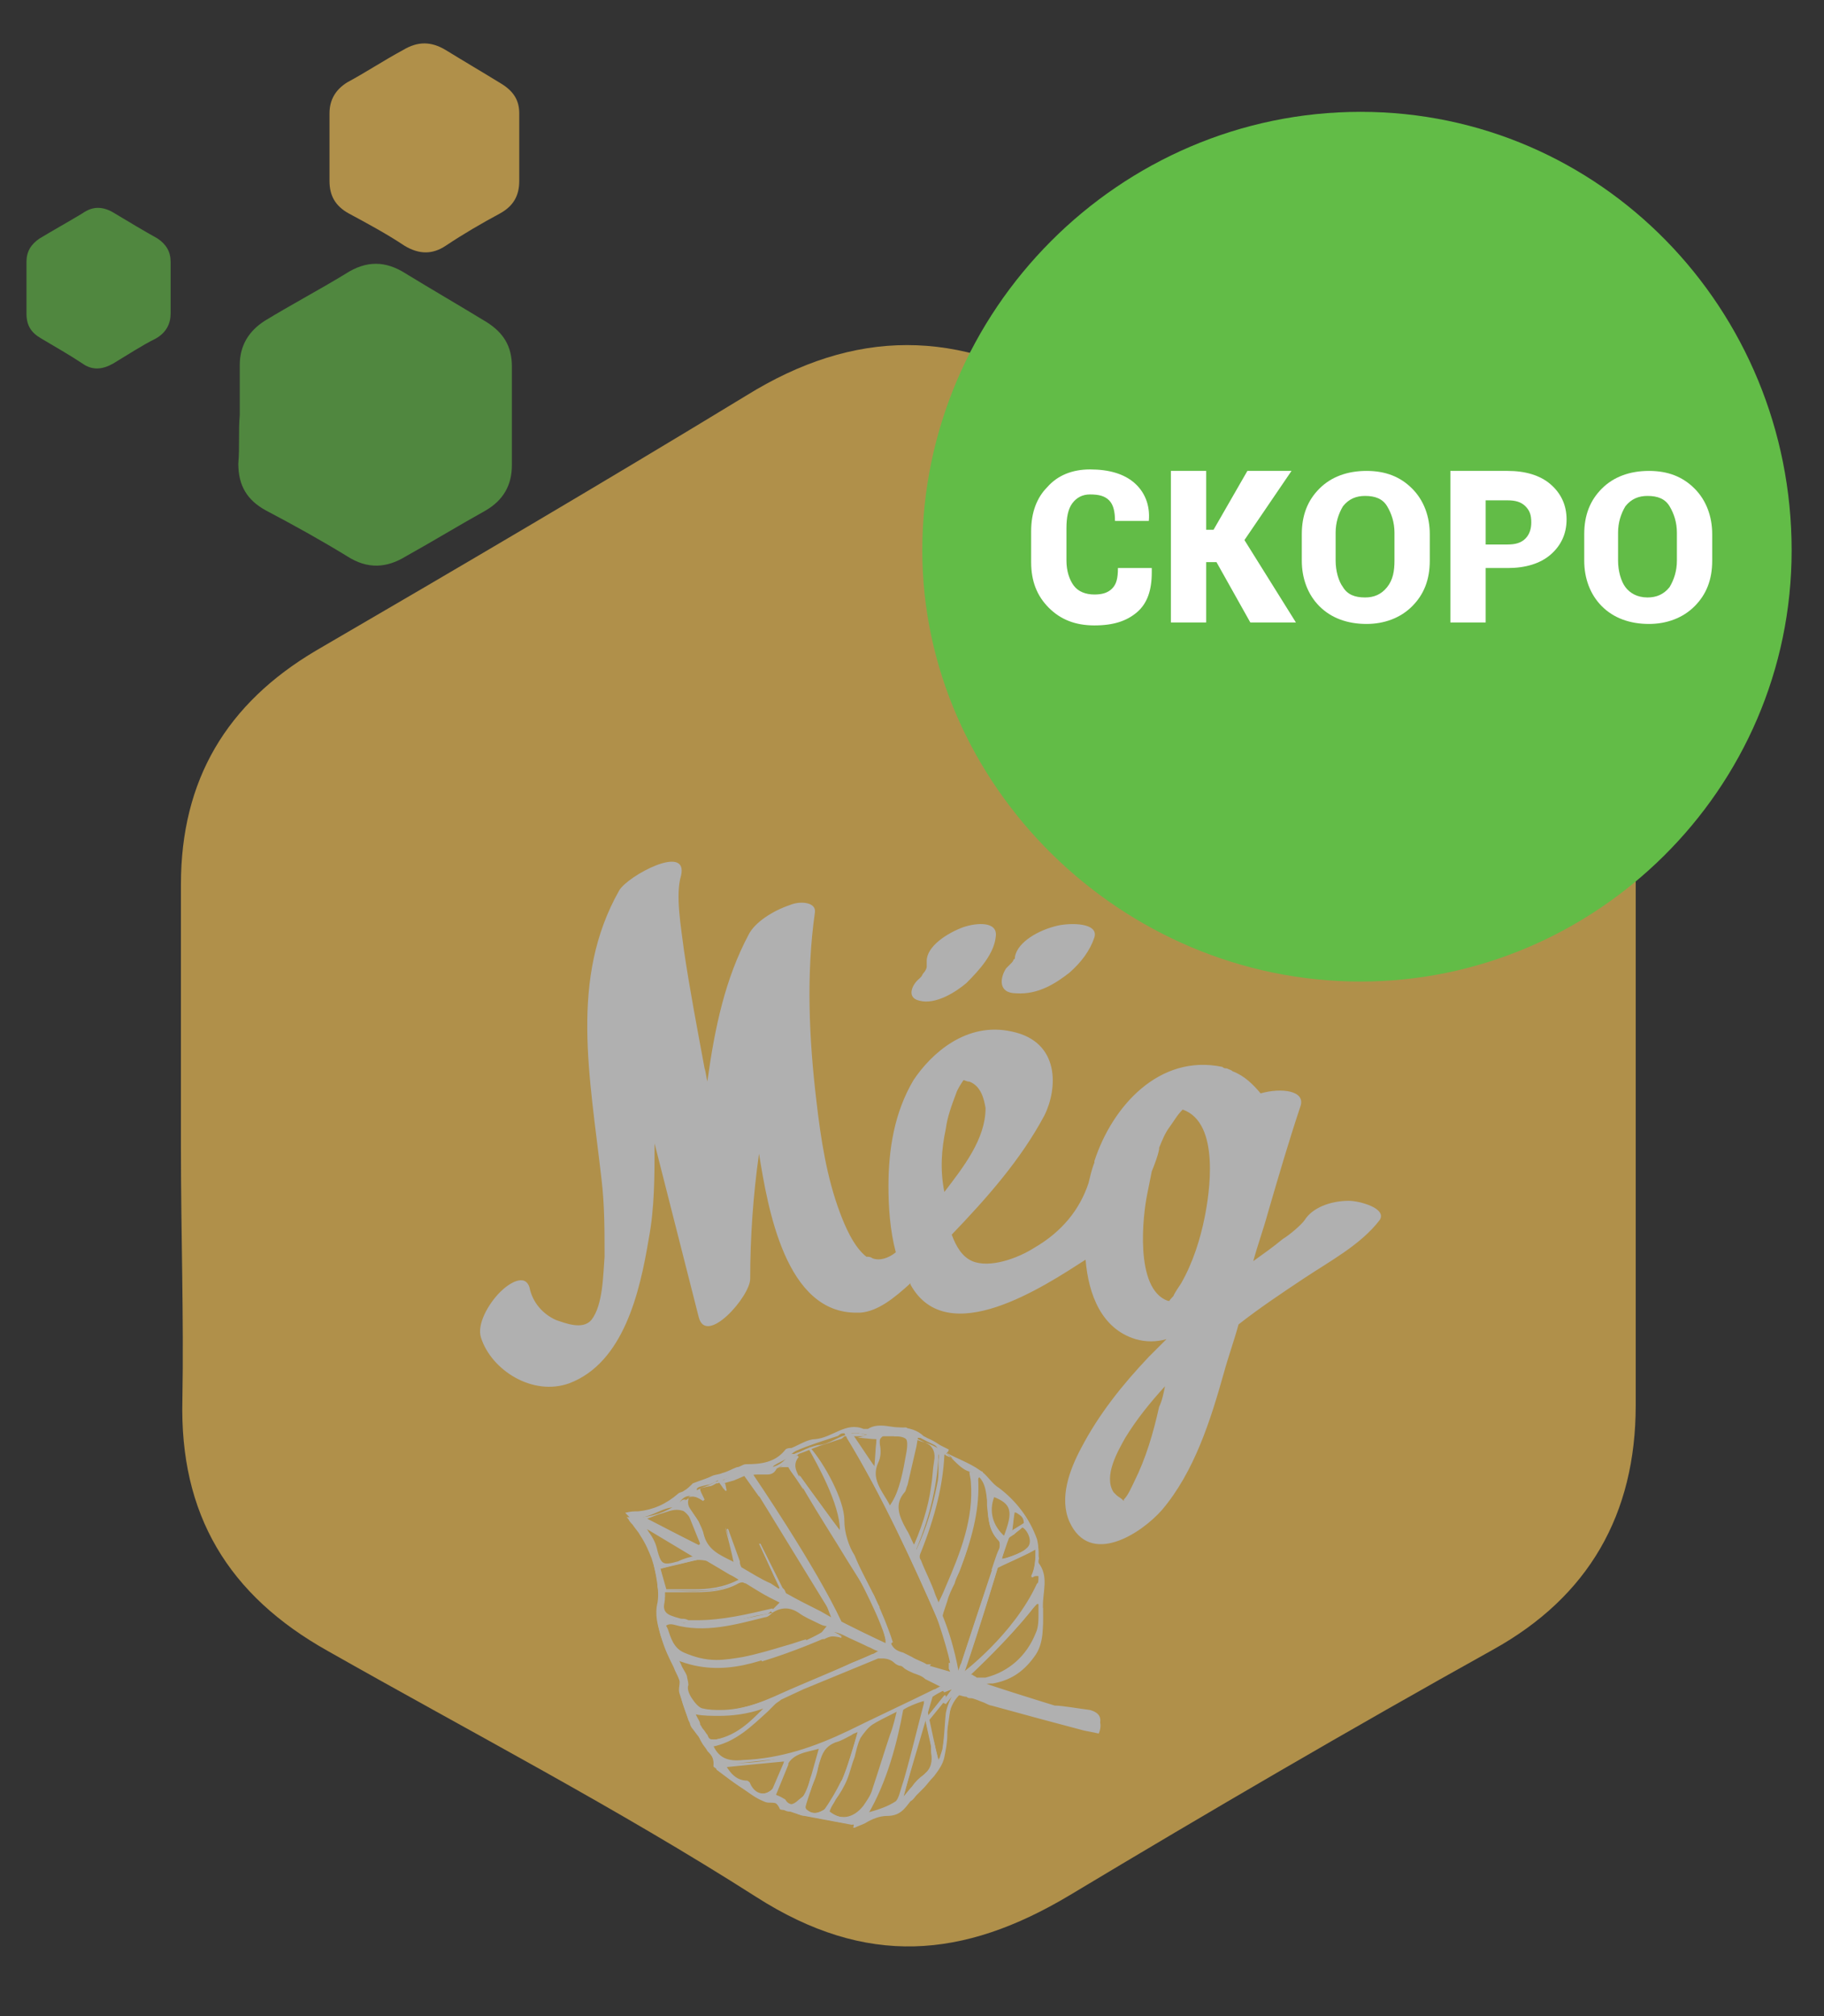<?xml version="1.0" encoding="utf-8"?>
<!-- Generator: Adobe Illustrator 19.0.0, SVG Export Plug-In . SVG Version: 6.00 Build 0)  -->
<svg version="1.1" xmlns="http://www.w3.org/2000/svg" xmlns:xlink="http://www.w3.org/1999/xlink" x="0px" y="0px"
	 viewBox="-358 229.3 124 137" style="enable-background:new -358 229.3 124 137;" xml:space="preserve">
<rect x="-358" y="229.3" width="124" height="137" fill="#333333" stroke="none"/>
<style type="text/css">
	.st0{opacity:0.61;}
	.st1{fill:#FFCA59;}
	.st2{fill:#FFFFFF;}
	.st3{fill:#62BC47;}
</style>
<g id="Layer_1">
	<g id="honey" class="st0">
		<path class="st1" d="M-345.7,307.3c0-6,0-11.9,0-17.9c0-7.1,3.1-12.3,9.2-15.9c9.8-5.7,19.5-11.4,29.2-17.3c7.4-4.6,14.5-4.6,22,0
			c9.7,6,19.6,11.7,29.4,17.4c6,3.5,9.1,8.8,9.1,15.7c0,11.8,0,23.6,0,35.5c0,7.4-3.2,13-9.7,16.6c-9.7,5.4-19.3,11-28.8,16.7
			c-7.2,4.3-13.8,4.9-21.3,0.1c-9.4-6-19.4-11.2-29.1-16.7c-6.8-3.8-10.1-9.3-9.9-17.1C-345.5,318.8-345.7,313.1-345.7,307.3
			L-345.7,307.3z"/>
		<g>
			<g>
				<path class="st2" d="M-266.3,310.9c-1.3,0-2.5,0.5-3,1.3c-0.2,0.3-1,1-1.5,1.3c-0.6,0.5-1.3,1-2,1.5c0.3-1.1,0.7-2.2,1-3.3
					c0.7-2.4,1.4-4.8,2.2-7.2c0.4-1.1-1.3-1.3-2.7-0.9c-0.5-0.6-1.1-1.2-1.9-1.5c-0.1-0.1-0.2-0.1-0.4-0.2c-0.1,0-0.2,0-0.3-0.1
					c-4.3-0.9-7.5,2.7-8.7,6.4v0.1c-0.2,0.5-0.3,1-0.4,1.4c-0.6,1.8-1.8,3.3-3.7,4.4c-1.1,0.7-3,1.4-4.2,0.9c-0.7-0.3-1.1-1-1.4-1.8
					c2.4-2.5,4.7-5.1,6.3-8.1c0.9-1.8,1.1-5-2.2-5.7c-3.1-0.7-5.5,1.5-6.7,3.3c-1.3,2.2-1.7,4.7-1.7,7.2c0,1.4,0.1,3,0.5,4.5
					c-0.5,0.4-1.1,0.6-1.6,0.4c-0.1-0.1-0.3-0.1-0.4-0.1c-0.9-0.7-1.5-2.2-1.8-3c-0.9-2.4-1.3-5-1.6-7.6c-0.5-4.2-0.7-8.6-0.1-12.8
					c0.1-0.7-1-0.8-1.7-0.5c-1.2,0.4-2.4,1.2-2.8,2c-1.6,3-2.3,6.3-2.8,9.9v0.1c-0.1-0.3-0.1-0.6-0.2-0.9c-0.5-2.7-1-5.3-1.4-8
					c-0.2-1.6-0.6-3.8-0.2-5.1c0.5-2.2-3.6,0-4.2,1c-3.4,6-2,12.6-1.2,19.7c0.2,1.7,0.2,3.4,0.2,5.2c-0.1,1.2-0.1,3.3-0.9,4.3
					c-0.6,0.7-1.8,0.2-2.4,0c-0.9-0.4-1.6-1.2-1.8-2.2c-0.3-1-1.4-0.3-2,0.3c-0.8,0.8-1.6,2.2-1.3,3.1c0.7,2.2,3.5,4,6,3.1
					c3.7-1.4,4.8-6.2,5.4-9.8c0.4-2.1,0.4-4.3,0.4-6.5c1,3.9,2,7.9,3,11.8c0.5,2,3.5-1.4,3.5-2.6c0-2.8,0.2-5.7,0.6-8.5
					c0.6,3.7,1.8,10.9,6.7,10.8c0.1,0,0.2,0,0.2,0c1.2-0.1,2.3-1,3.4-2c0,0,0,0,0,0.1c2.5,4.5,9.1,0.1,11.9-1.7
					c0.2,2.4,1.1,4.7,3.4,5.4c0.7,0.2,1.4,0.2,2.1,0c-0.4,0.4-0.8,0.8-1.2,1.2c-1.8,1.9-3.4,3.9-4.6,6.2c-0.8,1.5-1.5,3.4-0.8,5
					c1.4,3.1,4.9,0.8,6.3-0.8c2.2-2.6,3.3-6.1,4.2-9.3c0.3-1.1,0.7-2.2,1-3.3c1.4-1.1,2.9-2.1,4.4-3.1c1.8-1.2,3.9-2.3,5.2-4
					C-263.7,311.4-265.6,310.9-266.3,310.9z M-293.7,306c0.1-0.8,0.4-1.6,0.7-2.4c0.1-0.3,0.3-0.6,0.5-0.9l0,0
					c0.1,0,0.2,0.1,0.4,0.1c0.8,0.3,1,1.2,1.1,1.8c0,2.1-1.5,4-2.8,5.7C-294.1,308.8-294,307.4-293.7,306z M-280,310.4
					c0.1-0.5,0.2-1,0.3-1.5c0.2-0.5,0.4-1,0.5-1.5v-0.1c0.2-0.5,0.4-1,0.7-1.4s0.5-0.8,0.9-1.2c2.6,0.9,1.8,5.8,1.5,7.3
					c-0.3,1.5-0.8,3.1-1.6,4.5c-0.2,0.3-0.4,0.6-0.5,0.8c0,0.1-0.2,0.2-0.3,0.4c0,0,0,0-0.1,0C-280.9,316.9-280.3,311.8-280,310.4z
					 M-280.9,330c-0.2,0.4-0.4,0.9-0.7,1.2c0,0,0,0,0,0.1c0,0,0,0-0.1-0.1c-0.1-0.1-0.3-0.2-0.4-0.3c-0.1-0.1-0.1-0.1-0.1-0.1
					s0,0-0.1-0.1c-0.7-1.1,0.3-2.8,0.8-3.7c0.8-1.3,1.7-2.4,2.7-3.5c-0.1,0.5-0.2,1-0.4,1.4C-279.6,326.7-280.1,328.4-280.9,330z"/>
				<path class="st2" d="M-295.5,297.3c1.1,0.3,2.5-0.6,3.2-1.2c0.9-0.9,1.9-2,2-3.2c0.1-1-1.3-0.9-2.2-0.6
					c-1.1,0.4-2.5,1.3-2.5,2.3c0,0.1,0,0.2,0,0.3v0.1l0,0c0,0.1-0.1,0.3-0.2,0.4c-0.1,0.1-0.1,0.2-0.2,0.3s-0.1,0.1-0.1,0.1
					C-296,296.2-296.4,297.1-295.5,297.3z"/>
				<path class="st2" d="M-288.9,296.8c1.5,0.1,2.7-0.7,3.6-1.4c0.8-0.7,1.4-1.5,1.7-2.4c0.3-1-1.6-1-2.5-0.8
					c-1.3,0.3-2.7,1.1-2.9,2.1c0,0.1,0,0.2-0.1,0.2l0,0l0,0c0,0.1-0.1,0.2-0.2,0.3c-0.1,0.1-0.2,0.2-0.3,0.3
					C-290,295.7-290.2,296.8-288.9,296.8z"/>
			</g>
		</g>
		<g>
			<path class="st2" d="M-300.1,353.3c-1.1-0.2-2.1-0.4-3.2-0.6c-0.2,0-0.4-0.1-0.6-0.2c-0.1,0-0.2-0.1-0.3-0.1c0,0-0.1,0-0.2,0
				s-0.3-0.1-0.3-0.1c-0.2-0.4-0.5-0.5-0.9-0.5c-0.2,0-0.3,0-0.5-0.1c-0.5-0.2-0.9-0.5-1.3-0.8c-0.5-0.3-0.9-0.6-1.3-0.9l-0.4-0.3
				c-0.1-0.1-0.2-0.1-0.2-0.2c0-0.5-0.3-0.9-0.6-1.2c-0.1-0.2-0.3-0.4-0.4-0.6c-0.1-0.2-0.2-0.4-0.3-0.5l-0.3-0.4
				c-0.1-0.1-0.2-0.3-0.2-0.4c-0.2-0.6-0.5-1.2-0.6-1.8c0-0.2,0-0.3,0-0.5c0-0.1,0-0.2,0-0.3s0-0.2-0.1-0.3
				c-0.1-0.3-0.3-0.6-0.4-0.9c-0.3-0.6-0.6-1.2-0.8-1.9c-0.2-0.6-0.4-1.4-0.2-2.2c0.1-0.4,0-0.9-0.1-1.4v-0.3
				c-0.1-0.5-0.2-1-0.4-1.6c-0.2-0.5-0.4-1-0.8-1.6c-0.1-0.2-0.3-0.4-0.5-0.7c-0.1-0.1-0.2-0.2-0.3-0.4l-0.1-0.1h0.5
				c0.2,0,0.4,0,0.5,0c1.1-0.1,2-0.5,2.7-1.1c0.1-0.1,0.2-0.1,0.2-0.1c0.1,0,0.1,0,0.2-0.1c0.2-0.1,0.4-0.3,0.6-0.5l0.4-0.2
				c0.3-0.1,0.6-0.2,0.9-0.4c0.1,0,0.3-0.1,0.4-0.1s0.2,0,0.3-0.1c0.2-0.1,0.5-0.2,0.7-0.3l0.3-0.1c0.1,0,0.1-0.1,0.2-0.1
				c0.1-0.1,0.3-0.1,0.4-0.1h0.2c1-0.1,1.9-0.1,2.5-1c0.1-0.1,0.2-0.1,0.3-0.1h0.1c0.2-0.1,0.3-0.1,0.5-0.2c0.4-0.2,0.7-0.3,1.1-0.4
				c0.4,0,0.8-0.2,1.2-0.4c0.4-0.2,0.9-0.4,1.4-0.4c0.2,0,0.4,0,0.6,0.1h0.1c0.3-0.2,0.6-0.2,1-0.2c0.2,0,0.5,0,0.7,0.1
				c0.2,0,0.5,0.1,0.7,0.1c0.1,0,0.2,0,0.3,0h0.1c0.3,0.2,0.7,0.4,1.1,0.5c0.6,0.2,1.1,0.4,1.5,0.9c0.2,0.1,0.5,0.2,0.7,0.3
				c0.5,0.3,1.1,0.5,1.6,0.9c0.3,0.2,0.5,0.4,0.7,0.6c0.2,0.2,0.4,0.4,0.6,0.6c1.2,0.8,2,2,2.6,3.5c0.1,0.3,0.1,0.6,0.1,0.9
				c0,0.1,0,0.2,0,0.3c0,0.1,0,0.1,0,0.2s0,0.1,0,0.2c0.5,0.7,0.4,1.4,0.3,2.1c0,0.3-0.1,0.6,0,0.8v0.2c0,1,0.1,2.2-0.6,3.1
				c-0.8,1.1-1.7,1.6-2.8,1.8c-0.2,0-0.5,0-0.7,0.1h-0.1c0.7,0.2,3,1,4.9,1.6c0.2,0,0.6,0.1,0.9,0.1c0.5,0.1,1,0.1,1.4,0.2
				c0.4,0.1,0.6,0.2,0.8,0.4c0.1,0.2,0.2,0.5,0,1l-1-0.2l-3-0.8c-1.1-0.3-2.2-0.6-3.3-0.9c-0.1,0-0.3-0.1-0.5-0.2
				c-0.3-0.1-0.7-0.3-0.9-0.3c-0.1,0-0.2,0-0.3-0.1c-0.2,0-0.4-0.1-0.5-0.1c-0.4,0.4-0.6,0.9-0.7,1.4c-0.1,0.4-0.1,0.8-0.1,1.3
				s-0.1,1-0.2,1.5c-0.1,0.5-0.4,0.9-0.7,1.3c-0.3,0.3-0.5,0.6-0.7,0.8c-0.2,0.2-0.3,0.3-0.5,0.5c-0.1,0.1-0.2,0.3-0.4,0.4
				c-0.4,0.5-0.7,1-1.6,1c-0.5,0-1,0.2-1.5,0.5c-0.2,0.1-0.5,0.2-0.7,0.3h-0.1C-299.9,353.2-300,353.3-300.1,353.3L-300.1,353.3z
				 M-301.6,352.3v0.1c0.4,0.3,0.7,0.4,1.1,0.4c0.5,0,0.9-0.3,1.3-0.7c0.3-0.4,0.5-0.7,0.6-1.1c0.4-1.3,0.8-2.6,1.2-3.7
				c0.1-0.4,0.3-1.1,0.4-1.6v-0.1c-0.8,0.4-1.4,0.7-1.7,0.9c-0.3,0.2-0.6,0.6-0.8,0.9c-0.2,0.4-0.3,0.9-0.4,1.3
				c-0.2,0.5-0.3,1-0.5,1.5c-0.2,0.5-0.5,1-0.8,1.4c-0.1,0.2-0.2,0.4-0.4,0.5C-301.6,352.3-301.6,352.3-301.6,352.3z M-303.1,351.4
				l-0.3,0.6c0.3,0.4,0.5,0.5,0.8,0.5c0.2,0,0.5-0.1,0.9-0.4V352c0-0.1,0.1-0.2,0.2-0.3c0.7-1.1,1.1-2.3,1.5-3.6
				c0.1-0.4,0.2-0.7,0.3-1.1c-0.2,0.1-0.3,0.1-0.4,0.2c-0.4,0.2-0.7,0.4-1.1,0.5c-0.5,0.2-0.8,0.5-1,1.1l-0.1,0.3
				c-0.1,0.3-0.1,0.5-0.2,0.8c-0.1,0.4-0.3,0.7-0.4,1.1L-303.1,351.4L-303.1,351.4z M-296.6,345.5c-0.4,2.2-1.1,4.9-2.4,7.1
				c0.6-0.2,1.3-0.4,1.9-0.7c0.2-0.1,0.2-0.4,0.3-0.6c0-0.1,0.1-0.2,0.1-0.3c0.2-0.5,0.6-2.2,1-3.8c0.2-1,0.5-1.8,0.6-2.2
				c0-0.1,0-0.1,0-0.1C-295.1,344.8-296.4,345.3-296.6,345.5L-296.6,345.5z M-305.3,351.3L-305.3,351.3c0.3,0.1,0.6,0.2,0.7,0.3
				c0.1,0.2,0.3,0.3,0.4,0.3c0.1,0,0.3-0.1,0.5-0.3l0.5-0.4l0.9-3.2c-0.1,0.1-0.3,0.2-0.5,0.2c-0.7,0.2-1.3,0.3-1.6,0.9
				L-305.3,351.3L-305.3,351.3z M-296.6,351.4c0.2-0.2,0.4-0.5,0.6-0.7c0.2-0.3,0.5-0.6,0.8-0.8c0.5-0.4,0.6-0.9,0.5-1.5
				c0-0.1,0-0.3,0-0.4v-0.2l0.2-0.1l0.3,1.3c0.1-0.2,0.1-0.4,0.2-0.6c0-0.1,0.1-0.2,0.1-0.3s0.1-0.8,0.2-1.4
				c0.1-0.8,0.2-1.6,0.3-1.8l0.1-0.3l-0.4,0.5l-0.2-0.1l0,0v-0.1l0.6-0.8l-0.5,0.2l-0.1-0.1l0,0l0,0l0,0c-0.2,0.1-0.4,0.2-0.7,0.4
				L-296.6,351.4z M-306.8,349.2l-2,0.2c0.4,0.5,0.8,1,1.5,1c0.1,0,0.2,0.1,0.3,0.2c0.2,0.4,0.4,0.6,0.8,0.6c0.3,0,0.7-0.2,0.9-0.6
				c0.1-0.2,0.3-0.5,0.4-0.7l0.2-0.3V349L-306.8,349.2z M-298,342c-0.1,0-0.2,0-0.3,0c-1.7,0.7-3.4,1.4-5.1,2.1l-1.5,0.7
				c-0.1,0.1-0.3,0.2-0.4,0.3l-0.5,0.5c-1.1,1-2.2,2.1-3.8,2.4c0.4,0.7,0.9,1.1,1.8,1.1c0.1,0,0.2,0,0.3,0c2.4-0.1,4.7-0.8,7.1-2
				c0.6-0.3,2-1,3.3-1.6c1-0.5,2-0.9,2.5-1.2h0.1l0,0l0.3-0.2l0.3-0.1l-1.2-0.6c-0.2-0.2-0.5-0.3-0.8-0.4c-0.2-0.1-0.5-0.2-0.7-0.4
				c0,0-0.1-0.1-0.2-0.1s-0.3-0.1-0.4-0.2C-297.4,342.1-297.7,342-298,342z M-310.6,346c0.1,0.2,0.2,0.3,0.2,0.5
				c0.1,0.1,0.1,0.2,0.2,0.3c0.1,0.1,0.2,0.3,0.3,0.4c0.1,0.3,0.2,0.3,0.4,0.3c0.1,0,0.1,0,0.2,0c1.4-0.3,2.3-1.2,3.2-2.1
				c-1.1,0.4-2.2,0.5-3,0.5c-0.5,0-1.1,0-1.6-0.1L-310.6,346z M-311.7,342.4c0.1,0.3,0.3,0.5,0.4,0.8c0,0.1,0.1,0.4,0.1,0.6
				c-0.1,0.2,0,0.6,0.3,1c0.2,0.3,0.5,0.6,0.7,0.6c0.4,0.1,0.8,0.1,1.2,0.1c1.4,0,2.7-0.5,3.7-0.9c1.7-0.7,3.5-1.5,5.2-2.3l1.5-0.6
				c0.1,0,0.1-0.1,0.2-0.1l0.2-0.1c-0.3,0-0.5-0.2-0.8-0.3c-0.6-0.3-1.1-0.5-1.7-0.8c-0.2-0.1-0.5-0.2-0.7-0.2
				c-0.2,0-0.5,0.1-0.7,0.2l-0.1-0.1l0.4-0.5c-0.2,0-0.4-0.1-0.6-0.2c-0.4-0.2-0.9-0.4-1.3-0.7c-0.3-0.2-0.6-0.3-0.9-0.3
				c-0.3,0-0.6,0.1-0.9,0.3l-0.1-0.1l0.6-0.6l-0.6-0.3c-0.6-0.3-1.2-0.7-1.7-1c-0.1,0-0.2-0.1-0.3-0.1s-0.2,0-0.2,0
				c-0.8,0.4-1.7,0.6-2.7,0.6h-0.2c-0.3,0-0.5,0-0.8,0h-1.3v0.1c0,0.1,0,0.2,0,0.3c-0.2,1.1,0,1.2,1.1,1.5c0.2,0,0.3,0,0.5,0.1
				c0.2,0,0.4,0,0.6,0c1.7,0,3.4-0.4,5.1-0.8l0.1,0.1c-0.1,0-0.1,0.1-0.2,0.1c-0.1,0.1-0.2,0.2-0.4,0.2l-0.6,0.1
				c-1.2,0.3-2.4,0.6-3.7,0.6c-0.7,0-1.3-0.1-1.9-0.3c-0.1,0-0.2,0-0.2,0c-0.1,0-0.2,0-0.3,0.1c0,0.1-0.1,0.2,0,0.3l0.1,0.2
				c0.2,0.6,0.4,1.3,1.1,1.6c0.7,0.3,1.4,0.5,2.2,0.5c0.6,0,1.2-0.1,1.8-0.2c1-0.2,2-0.5,3-0.8c0.4-0.1,0.9-0.3,1.3-0.4v0.1
				l-0.7,0.3c-1.7,0.7-3.5,1.4-5.4,1.4c-0.9,0-1.8-0.2-2.6-0.5L-311.7,342.4z M-292,343.1h0.1c0.1,0.1,0.2,0.1,0.3,0.2
				c0.1,0,0.2,0,0.2,0h0.4c1.6-0.4,2.8-1.5,3.4-3c0.2-0.4,0.2-0.9,0.2-1.4c0-0.2,0-0.4,0-0.6h-0.1l-0.2,0.2l-0.4,0.3
				c0,0,0.2-0.6,0.3-0.8c0.2-0.4,0.3-0.9,0.4-1.3c0-0.1,0-0.2,0-0.3h-0.1c-0.1,0-0.2,0-0.3,0.1l-0.1-0.1c0.3-0.6,0.3-1.3,0.3-1.9
				l-0.4,0.3l-2.6,1.2l0.2-0.6c0.1-0.3,0.2-0.6,0.3-0.8c0.1-0.2,0.1-0.5,0-0.6c-0.7-0.7-0.7-1.5-0.8-2.4v-0.4
				c-0.1-0.8-0.2-1.6-1.2-1.9c-0.4-0.1-0.8-0.5-1.1-0.8c-0.1-0.1-0.3-0.3-0.4-0.4l-0.6-0.3c-0.5-0.3-1-0.5-1.6-0.8
				c-0.2-0.1-0.4-0.1-0.6-0.1c0,0-0.2,0-0.3,0s-0.5,0-0.5,0h-0.8c-0.8,0-1.7,0-2.5,0c-0.1,0-0.1,0-0.2,0.1c0,0-0.1,0.1-0.2,0.1
				l-0.9,0.3c-0.7,0.2-1.3,0.5-1.9,0.7c-0.1,0.1-0.3,0.2-0.4,0.3c-0.1,0.1-0.1,0.1-0.2,0.2l-0.9,0.5c-0.2,0.4-0.5,0.4-0.7,0.4
				c-0.1,0-0.2,0-0.3,0c-0.1,0-0.2,0-0.3,0c-0.2,0-0.3,0-0.4,0.1l0.6,1.3l-0.1,0.1l-1-1.4l-0.7,0.3l-0.7,0.2h0.1l0.1,0.5h-0.1
				l-0.4-0.6c0,0.1-0.1,0.1-0.2,0.1c-0.2,0.1-0.3,0.2-0.5,0.2c-0.4,0.1-0.6,0.1-0.6,0.2c0,0.1,0.1,0.3,0.3,0.7l-0.1,0.1
				c-0.3-0.2-0.5-0.3-0.7-0.3c-0.3,0-0.5,0.1-0.6,0.4l0.4,0.5l0.1,0.1l0,0c0.1,0.1,0.2,0.3,0.3,0.4c0.2,0.3,0.4,0.7,0.5,1
				c0.2,1,0.8,1.4,1.6,1.8c0.2,0.1,0.4,0.2,0.6,0.3l-0.6-2.3h0.1l0.8,2.2v0.1c0,0.1,0.1,0.3,0.1,0.3c0.7,0.4,1.3,0.8,2,1.1l0.6,0.4
				v-0.1l-1.4-3h0.1l1.5,3l0.1,0.1c0.1,0.1,0.1,0.3,0.2,0.3c0.7,0.4,1.5,0.8,2.3,1.2l0.7,0.4l-0.5-1.3h0.1l0.2,0.3
				c0.2,0.3,0.3,0.5,0.5,0.8l0.1,0.1c0.1,0.1,0.2,0.3,0.3,0.4c0.7,0.4,1.4,0.7,2.2,1.1l0.8,0.4v-0.2c0-0.2-0.1-0.4-0.1-0.6
				c-0.1-0.4-0.3-0.8-0.4-1.2l-0.2-0.5h0.1c0.1,0.2,0.2,0.4,0.3,0.7c0.2,0.5,0.5,1,0.6,1.6c0.1,0.5,0.5,0.7,0.9,0.8
				c0.2,0.1,0.4,0.2,0.6,0.3c0.3,0.2,0.7,0.3,1,0.5c0,0,0.1,0,0.2,0h0.1l-0.1,0.1l1.4,0.4l-0.1-0.2v-0.4h0.2h0.1l0.3,0.7l0.2-0.6
				h0.1l0.1,0.6l0.7-0.5L-292,343.1C-292.1,343.1-292,343.1-292,343.1z M-312.2,337.3c0.1,0,0.3,0,0.4,0c0.3,0,0.7,0,1,0
				c0.9,0,2-0.1,3.1-0.7l-0.7-0.3c-0.5-0.3-1-0.6-1.5-0.9c-0.1-0.1-0.3-0.1-0.5-0.1c-0.1,0-0.1,0-0.2,0c-0.6,0.1-1.2,0.3-1.8,0.4
				l-0.7,0.2l0.4,1.4C-312.5,337.3-312.4,337.3-312.2,337.3z M-313.9,333.4c0.3,0.4,0.5,0.8,0.6,1.3c0.2,0.7,0.3,0.9,0.6,0.9
				c0.2,0,0.4-0.1,0.8-0.1c0.3-0.1,0.6-0.2,0.9-0.2l0.3-0.1l-3.5-2.1C-314.1,333.1-314,333.2-313.9,333.4z M-288.5,333.1
				c-0.2,0.2-0.4,0.3-0.6,0.5c-0.1,0-0.1,0.1-0.2,0.1c-0.1,0.1-0.2,0.1-0.2,0.2c-0.1,0.3-0.2,0.6-0.3,1l-0.1,0.4
				c0.2-0.1,1.3-0.4,1.7-0.8C-287.7,334.1-288.2,333.2-288.5,333.1L-288.5,333.1z M-310.9,334.1l0.6,0.3v-0.1l-0.8-2.1
				c-0.3-0.2-0.6-0.3-0.9-0.3c-0.4,0-0.8,0.2-1.2,0.3c-0.3,0.1-0.5,0.2-0.8,0.3L-310.9,334.1z M-290.4,331c-0.4,1-0.1,2,0.7,2.7
				C-289.1,332-289.2,331.5-290.4,331z M-289.1,332.4l-0.1,0.9l0.8-0.5c0-0.4-0.2-0.5-0.5-0.7c-0.1,0-0.2-0.1-0.2-0.1V332.4z"/>
			<path class="st2" d="M-283.9,345.5c-0.8-0.1-1.9-0.3-2.4-0.3c0,0-5.2-1.6-5.2-1.7c0.3,0,0.7,0,1-0.1c1.2-0.1,2.1-0.8,2.8-1.7
				c0.7-1,0.6-2.2,0.6-3.3c0-1,0.4-2-0.3-2.9c-0.1-0.1,0.1-0.3,0-0.4c0-0.4,0-0.8-0.1-1.2c-0.5-1.4-1.4-2.6-2.6-3.5
				c-0.5-0.3-0.8-0.9-1.3-1.2c-0.7-0.5-1.6-0.8-2.3-1.2c0.5,0.4,1,1,1.6,1.2c1,0.4,1.2,1.2,1.2,2c0.1,1,0,2,0.8,2.8
				c0.1,0.1,0.1,0.5,0,0.7c-0.1,0.4-0.3,0.8-0.4,1.3c1-0.5,2-0.9,2.9-1.4c0,0.6,0,1.3-0.3,1.9c0.4-0.3,0.6-0.2,0.5,0.2
				c-0.1,0.7-0.4,1.3-0.6,1.9c0.2-0.1,0.3-0.3,0.5-0.4c0.1,0,0.1,0,0.2,0.1c0,0.7,0.1,1.5-0.2,2.1c-1.1,2.6-3.5,3-3.5,3
				c-0.2,0-0.4,0-0.7,0c-0.2,0-0.3-0.2-0.5-0.3c0-0.1,0.1-0.3,0.2-0.4c-0.2,0.1-0.4,0.3-0.6,0.5v-0.7h-0.1c-0.1,0.2-0.2,0.4-0.3,0.7
				c-0.1-0.3-0.2-0.5-0.3-0.8h-0.1c0,0.2,0,0.4,0.1,0.7c-0.5-0.2-1-0.3-1.4-0.5l0,0c-0.1,0-0.1,0-0.2-0.1c-0.5-0.3-1-0.5-1.6-0.8
				l0,0c-0.4-0.1-0.8-0.3-1-0.9c-0.2-0.8-0.6-1.5-0.9-2.3c0.2,0.5,0.4,1.1,0.5,1.6c0.1,0.3,0.1,0.5,0.2,0.9c-1.1-0.5-2.1-1-3.1-1.5
				c-0.2-0.1-0.3-0.3-0.4-0.5c-0.2-0.4-0.4-0.8-0.7-1.1c0.1,0.4,0.3,0.8,0.5,1.4c-1.2-0.6-2.2-1.1-3.2-1.6c-0.1-0.1-0.2-0.3-0.3-0.5
				c-0.5-1-1-2-1.5-3c0.5,1,0.9,2,1.4,3l-0.1,0.1c-0.9-0.5-1.8-1-2.6-1.5c-0.1-0.1-0.2-0.3-0.2-0.5c-0.3-0.7-0.5-1.5-0.8-2.2
				c0.2,0.8,0.4,1.5,0.6,2.5c-1-0.6-2.2-0.8-2.4-2.2c-0.1-0.5-0.5-0.9-0.8-1.4l0,0c0.3,0.7,0.6,1.5,0.9,2.2l-0.1,0.1
				c-0.2-0.1-0.4-0.2-0.6-0.3c-1-0.5-2.1-1-3.2-1.6c1.1-0.2,2-1.2,3-0.3l0,0l0,0l0,0c-0.1-0.2-0.3-0.4-0.5-0.7
				c0.3-0.5,0.8-0.6,1.5-0.2c-0.5-0.8-0.5-0.8,0.4-1c0.2,0,0.5-0.2,0.7-0.3c0.1,0.2,0.3,0.4,0.4,0.6c0-0.2-0.1-0.4-0.1-0.6
				c0.4-0.2,0.9-0.3,1.4-0.5c0.3,0.4,0.6,0.9,1,1.4c-0.2-0.5-0.4-0.9-0.6-1.4c0.6-0.3,1.3,0.3,1.7-0.5c0.3-0.2,0.6-0.3,0.9-0.5
				c0.2-0.2,0.4-0.4,0.6-0.5c0.9-0.4,1.9-0.7,2.8-1c0.1,0,0.2-0.2,0.4-0.2c1.1,0,2.2,0,3.3-0.1c0.2,0,0.4,0,0.7,0
				c0.2,0,0.5,0,0.7,0.1c0.7,0.4,1.5,0.8,2.2,1.1c-0.7-0.8-1.8-0.9-2.6-1.5c0,0,0,0-0.1,0c-0.8,0.1-1.7-0.4-2.5,0.1
				c-0.1,0-0.2,0-0.3,0c-1.2-0.5-2.1,0.6-3.3,0.7c-0.5,0-1.1,0.4-1.6,0.6c-0.1,0-0.3,0-0.4,0.1c-0.7,0.9-1.7,1-2.7,1
				c-0.2,0-0.4,0.2-0.6,0.2c-0.3,0.1-0.6,0.3-1,0.4c-0.2,0.1-0.5,0.1-0.7,0.2c-0.4,0.2-0.8,0.3-1.3,0.5c-0.2,0.2-0.4,0.4-0.6,0.5
				c-0.1,0.1-0.3,0.1-0.4,0.2c-0.8,0.7-1.7,1.1-2.7,1.2c-0.3,0-0.5,0-0.9,0.1c0.4,0.4,0.7,0.7,0.9,1.1c0.3,0.5,0.6,1,0.8,1.6
				c0.2,0.5,0.3,1.1,0.4,1.6c0.1,0.6,0.2,1.2,0.1,1.8c-0.2,0.8,0,1.5,0.2,2.2c0.3,1,0.8,1.8,1.2,2.8c0,0.1,0.1,0.2,0.1,0.4
				c0,0.3-0.1,0.5,0,0.8c0.2,0.6,0.4,1.2,0.6,1.8c0.1,0.2,0.2,0.3,0.3,0.5c0.2,0.3,0.4,0.5,0.5,0.8c0.3,0.6,1,1,0.9,1.8
				c0,0.1,0.1,0.1,0.2,0.2c0.5,0.4,1.1,0.8,1.6,1.2c0.4,0.3,0.9,0.6,1.3,0.8c0.5,0.2,1.1,0,1.4,0.7c0,0.1,0.3,0.1,0.4,0.1
				c0.3,0.1,0.6,0.2,0.9,0.3c1.1,0.2,2.1,0.4,3.2,0.6c0.1,0,0.3-0.1,0.4-0.1c0.7-0.3,1.5-0.7,2.2-0.7c1.1,0,1.3-0.9,1.9-1.4
				c0.4-0.4,0.8-0.8,1.2-1.2c0.3-0.4,0.7-0.8,0.8-1.3c0.2-0.9,0.2-1.9,0.3-2.8c0.1-0.5,0.3-1,0.6-1.4c0.1-0.1,0.6,0.1,1,0.1
				c0.2,0,1.1,0.4,1.4,0.5c1.5,0.4,3,0.8,4.6,1.3c0.9,0.2,1.8,0.5,2.7,0.7C-283,346.1-283.2,345.7-283.9,345.5z M-290.5,331
				c1.3,0.5,1.4,1,0.7,2.8C-290.6,333-290.9,332-290.5,331z M-288.1,334.5c-0.5,0.4-1.8,0.8-1.8,0.7c0.2-0.5,0.3-0.9,0.5-1.4
				c0.1-0.1,0.3-0.2,0.4-0.3c0.2-0.2,0.5-0.4,0.7-0.6l0,0c-0.3,0.2-0.5,0.3-0.9,0.5c0.1-0.6,0.1-1,0.2-1.4c0.4,0.3,0.8,0.3,0.8,0.9
				l0,0l0,0C-288.4,332.9-287.5,334-288.1,334.5z M-300.3,340.2c0.9,0.4,1.8,0.9,2.7,1.3c0,0,0,0.1-0.1,0.1
				c-0.9-0.4-1.8-0.9-2.7-1.3C-300.3,340.2-300.3,340.2-300.3,340.2z M-313.4,334.6c-0.2-0.6-0.6-1.2-1-1.9c1.2,0.8,2.5,1.5,3.8,2.3
				c-0.5,0.1-0.9,0.2-1.3,0.4C-313,335.7-313,335.6-313.4,334.6z M-313.1,335.9c0.8-0.2,1.7-0.4,2.5-0.6c0.2,0,0.5,0,0.7,0.1
				c0.7,0.4,1.4,0.8,2.2,1.3c-1.7,1-3.4,0.7-5,0.7C-312.9,336.8-313,336.4-313.1,335.9z M-311.3,343.8c0.1-0.2,0-0.4-0.1-0.5
				c-0.2-0.4-0.4-0.7-0.6-1.2c3.2,1.3,6,0,8.8-1.1c-1.4,0.4-2.9,0.9-4.3,1.2c-1.4,0.3-2.7,0.4-4.1-0.2c-0.8-0.4-1-1.1-1.2-1.9
				c-0.1-0.3,0.2-0.5,0.6-0.4c2.1,0.6,4.2,0,6.2-0.5c0.2,0,0.4-0.2,0.5-0.3c-1.9,0.4-3.7,0.8-5.7,0.7c-0.2,0-0.4,0-0.5-0.1
				c-1.1-0.2-1.3-0.4-1.1-1.5c0-0.2,0-0.3,0-0.5c0.7,0,1.4,0,2.1,0c1,0,2-0.1,2.9-0.6c0.2-0.1,0.4-0.1,0.6,0
				c0.8,0.4,1.6,0.9,2.4,1.3c-0.2,0.2-0.4,0.4-0.6,0.6c0.6-0.4,1.2-0.4,1.8,0c0.6,0.4,1.2,0.6,1.9,1c-0.2,0.2-0.3,0.4-0.4,0.5
				c0.5-0.3,0.9-0.3,1.4,0c0.8,0.4,1.6,0.8,2.4,1.2c-0.2,0.1-0.3,0.2-0.4,0.2c-2.2,1-4.5,1.9-6.7,2.9c-1.6,0.7-3.2,1.2-5,0.8
				C-310.9,345.4-311.5,344.3-311.3,343.8z M-310,347.2c-0.1-0.3-0.3-0.5-0.5-0.7c-0.1-0.2-0.2-0.4-0.4-0.8c1.8,0.1,3.4,0.2,5-0.5
				c-1,1-1.9,2.1-3.4,2.3C-309.6,347.6-309.8,347.6-310,347.2z M-293.7,343.8c-0.3,0.2-0.5,0.3-0.7,0.4l0,0l0,0l0.1,0.1
				c-0.1,0,0.5-0.2,0.4-0.1c0.2-0.1,0.4-0.1,0.7-0.2c-0.3,0.4-0.5,0.7-0.7,0.9l0.1,0.1c0.2-0.2,0.3-0.3,0.6-0.6
				c-0.1,0.3-0.1,0.4-0.1,0.5c-0.1,0.4-0.4,2.9-0.5,3.1c-0.1,0.4-0.2,0.8-0.4,1.1c-0.1-0.5-0.2-0.9-0.3-1.4c-0.1,0-0.1,0-0.2,0
				c0,0.2,0.1,0.4,0.1,0.6c0,0.6,0,1.1-0.5,1.5c-0.5,0.5-0.9,1.1-1.5,1.7l1.9-7.1c0,0-0.2,0.1-0.3,0.1c0,0,0,0.1-0.1,0.2
				c-0.3,1.1-1.3,5.2-1.6,6c-0.1,0.3-0.2,0.8-0.4,1c-0.6,0.4-1.3,0.6-2,0.8c1.3-2.1,2-4.9,2.4-7.2c-0.1,0-0.1,0-0.3,0.1
				c-0.1,0.5-0.3,1.3-0.5,1.8c-0.4,1.2-0.8,2.5-1.2,3.7c-0.1,0.4-0.4,0.8-0.6,1.1c-0.7,0.9-1.6,1-2.4,0.4c-0.1,0,0-0.2,0-0.3l0,0
				l0,0l0,0c-0.9,0.6-1.1,0.5-1.8-0.1c0.1-0.2,0.2-0.5,0.3-0.7l0,0l0,0l0,0c-0.2,0.1-0.3,0.3-0.5,0.4c-0.3,0.3-0.6,0.5-1-0.1
				c-0.1-0.2-0.5-0.3-0.7-0.4c0.2-0.6,0.6-1.5,0.9-2c-0.2,0.3-0.5,1-0.7,1.3c-0.5,0.9-1.4,0.9-1.8,0c0-0.1-0.2-0.2-0.2-0.2
				c-0.8,0-1.2-0.6-1.5-1.1c1.3-0.1,2.7-0.3,4.1-0.4c0,0.2,0,0.5,0,0.7c0.4-1.1,1.4-1.1,2.4-1.4c-0.3,1.1-0.6,2.2-0.9,3.2l0,0
				c0.2-0.5,0.4-1,0.6-1.5c0.1-0.4,0.2-0.7,0.3-1.1c0.1-0.6,0.5-0.9,1-1.1c0.5-0.2,1-0.5,1.6-0.8c-0.6,1.7-0.9,3.4-1.9,4.8
				c-0.1,0.1-0.1,0.3-0.2,0.5l0,0c0.4-0.7,0.9-1.3,1.2-2c0.4-0.9,0.6-1.9,1-2.8c0.1-0.4,0.5-0.7,0.8-0.9c0.6-0.4,3.7-1.8,4.7-2.3
				c-0.1,0-0.3,0.1-0.4,0.1c0,0,0-0.1-0.1-0.1c-1.2,0.6-4.6,2.2-5.8,2.8c-2.3,1.1-4.6,1.9-7.2,2c-1,0.1-1.7-0.1-2.1-1.2
				c1.8-0.3,3-1.6,4.2-2.8c0.1-0.1,0.3-0.2,0.4-0.3c2.2-1,4.4-1.9,6.6-2.8c0.5-0.2,1.1,0.2,1.5,0.3l0,0c0.1,0,0.1,0,0.2,0.1
				c0.4,0.3,1.1,0.4,1.4,0.8l0,0c0.2,0.1,0.4,0.2,0.6,0.3C-294.2,343.5-294,343.6-293.7,343.8z"/>
			<path class="st2" d="M-304.4,329h-0.1c-0.1,0-0.2,0-0.3,0c-0.1,0-0.2,0-0.3,0.1l0,0l0,0l0,0c0.1-0.1,0.3-0.2,0.4-0.3
				c0.2-0.1,0.3-0.3,0.5-0.4l0.4-0.2l0.1,0.1c-0.4,0.5-0.2,0.9,0,1.3c0.1,0.2,0.3,0.4,0.3,0.7v0.2L-304.4,329z"/>
			<path class="st2" d="M-303.6,330.1c-0.3-0.4-0.6-0.7-0.8-1.1c-0.3-0.1-0.4-0.2-0.8,0c0.3-0.2,0.6-0.5,0.9-0.7
				c0.1-0.1,0.2-0.1,0.4-0.2C-304.6,329-303.6,329.4-303.6,330.1z"/>
			<path class="st2" d="M-294.2,339.5c-1.8-4.2-4-8.9-6.4-12.8l0.1-0.1c0.1,0.1,0.1,0.1,0.1,0.1s0-0.1,0.1-0.1c0,0,0.1,0,0.2,0.1
				s0.3,0.4,0.5,0.7c0.4,0.6,1,1.5,1.1,1.6l0.1-2.2h-0.6l-0.6-0.1v-0.1c0.4,0,0.7-0.1,1.2-0.1c0.5-0.1,1-0.2,1.5-0.2
				c0.7,0,1.3,0.2,1.7,0.6l0.2,0.1h-0.2h-0.1c-0.1,0-0.3,0-0.3,0l-0.1,0.6c-0.2,0.9-0.4,1.7-0.6,2.6c-0.1,0.2-0.1,0.4-0.2,0.5
				c-0.7,0.8-0.4,1.6,0.1,2.5c0.2,0.3,0.3,0.6,0.5,1c0.1,0.1,0.1,0.3,0.2,0.4c0.7-1.5,1.1-2.9,1.4-4.4c0.1-0.4,0.1-0.7,0.1-1.1
				c0-0.2,0-0.4,0-0.6c0.1-0.5,0-0.9-0.4-1.1l-0.1-0.1v-0.1l1.2,0.6c0,0.1-0.1,0.2-0.1,0.2c-0.1,0.1-0.2,0.1-0.2,0.2
				c-0.1,2-0.6,4.1-1.6,6.6c-0.1,0.2-0.1,0.4,0,0.5c0.3,0.8,0.7,1.5,1,2.4l0.3,0.7l0.2-0.4c0.2-0.3,0.3-0.7,0.5-1
				c1-2.2,1.9-4.5,1.7-7.1c0-0.2-0.1-0.3-0.1-0.5l-0.1-0.2l0.7,0.1c0,0.1,0,0.2-0.1,0.2c-0.1,0.1-0.2,0.2-0.2,0.3
				c0.1,1.9-0.3,3.7-1.2,6.1c-0.1,0.3-0.3,0.6-0.4,1c-0.2,0.4-0.4,0.8-0.5,1.2c-0.1,0.3-0.2,0.6-0.3,0.9c0,0.1-0.1,0.6-0.1,0.6
				L-294.2,339.5z M-297.6,326.8c-0.3,0-0.4,0.1-0.5,0.2c-0.1,0.1-0.1,0.2-0.1,0.4c0.1,0.4,0.1,0.9-0.1,1.3c-0.4,0.9,0,1.5,0.4,2.3
				c0.1,0.2,0.3,0.4,0.4,0.7c0.7-1.2,0.9-2.5,1.1-3.6c0.1-0.5,0.1-0.9,0-1c-0.1-0.1-0.3-0.2-0.8-0.2
				C-297.3,326.8-297.4,326.8-297.6,326.8z"/>
			<path class="st2" d="M-295.4,327c-0.2,0-0.4,0-0.5,0c-0.3,1.1-0.5,2.2-0.8,3.2c0,0.2-0.1,0.3-0.2,0.5c-0.7,0.9-0.4,1.7,0.1,2.6
				c0.3,0.4,0.4,0.9,0.7,1.5c0.7-1.5,1.2-3,1.4-4.5c0.1-0.6,0.1-1.1,0.2-1.7c0.1-0.5,0-1-0.6-1.3c0.4,0.2,0.8,0.4,1.2,0.6
				c-0.1,0.1-0.3,0.2-0.3,0.3c-0.1,2.3-0.7,4.5-1.6,6.6c-0.1,0.2-0.1,0.4,0,0.6c0.4,1,0.9,2,1.4,3.2c0.3-0.6,0.5-1,0.7-1.5
				c1-2.3,1.9-4.6,1.7-7.1c0-0.2-0.1-0.5-0.1-0.7c0.3,0.1,0.6,0.1,0.8,0.2c-0.1,0.2-0.3,0.3-0.3,0.5c0.1,2.1-0.4,4.1-1.2,6.1
				c-0.3,0.7-0.7,1.4-0.9,2.2c-0.2,0.4-0.2,0.9-0.4,1.4c-1.8-4.1-4-8.9-6.4-12.8c0.2,0.3,0.1-0.2,0.3,0.1c0.2,0.3,1.5,2.4,1.6,2.3
				c0.1-0.7,0.1-1.5,0.2-2.2c-0.4,0-1-0.1-1.3-0.1C-298.3,326.7-296.7,326-295.4,327z M-297.5,331.6c0.8-1.2,1-2.4,1.2-3.6
				c0.2-1.2,0-1.3-1.3-1.3c-0.5,0-0.7,0.2-0.6,0.7c0,0.4,0.1,0.9-0.1,1.2C-298.9,329.8-298,330.6-297.5,331.6z"/>
			<path class="st2" d="M-298.5,338.4c-0.1-0.1-0.2-0.2-0.2-0.3c-0.5-0.9-1.5-2.4-2.4-3.9c-1-1.6-2-3.2-2.6-4.3
				c-0.1-0.1,0-0.2,0-0.2l0.1-0.1c0.2,0.3,0.7,1,1.3,1.8c0.5,0.7,1.1,1.5,1.4,1.9c0-1.8-1.6-4.6-2.1-5.5l0.1-0.1
				c0.9,1,2.3,3.5,2.3,4.9c0,0.9,0.3,1.7,0.7,2.5c0.4,0.8,0.8,1.6,1.2,2.4c0.2,0.3,0.3,0.7,0.5,1l-0.1,0.1L-298.5,338.4z"/>
			<path class="st2" d="M-298.3,338.5c-0.1-0.2-0.3-0.3-0.4-0.5c-1.1-2-3.9-6.2-5-8.2c-0.1-0.1,0.1-0.1,0-0.3
				c0.4,0.5,2.3,3.2,2.8,3.8c0.1-1.7-1.4-4.4-2.1-5.7c0.9,1,2.3,3.5,2.3,4.9c0,0.9,0.3,1.7,0.8,2.5
				C-299.4,336.2-298.9,337.4-298.3,338.5z"/>
			<path class="st2" d="M-304.5,333.6c-0.1-0.1-0.1-0.1-0.2-0.2c-0.2-0.1-0.3-0.3-0.4-0.4c-0.3-0.5-0.6-1-0.9-1.5l-0.3-0.6l0.1-0.1
				L-304.5,333.6L-304.5,333.6z"/>
			<path class="st2" d="M-304.5,333.5c-0.2-0.2-0.5-0.4-0.6-0.6c-0.4-0.7-0.8-1.4-1.2-2.1C-305.7,331.7-305.1,332.6-304.5,333.5z"/>
			<polygon class="st2" points="-305.4,351.3 -305.5,350.9 -304.6,348.8 -304.4,349.2 -305.3,351.4 			"/>
			<polygon class="st2" points="-305.4,350.9 -304.6,348.9 -304.5,349.3 -305.4,351.3 			"/>
			<path class="st2" d="M-303.3,352.4c-0.1,0-0.6-0.2-0.7-0.3l-0.1-0.1h0.1c0,0,0.7-0.3,1.1-1.9l0.1-0.2l0.1,0.5
				c-0.3,0.9-0.6,1.8-0.6,1.9V352.4z"/>
			<path class="st2" d="M-304,352c0,0,0.7-0.2,1.2-2l0.1,0.3c0,0-0.7,1.8-0.5,1.9C-303.2,352.4-304,352-304,352z"/>
			<path class="st2" d="M-302.1,352.5c0-0.1,0.5-0.6,1.3-2.2h0.1l-0.1,0.6c-0.4,0.7-0.9,1.5-0.8,1.6l0.1,0.1L-302.1,352.5z"/>
			<path class="st2" d="M-302,352.4c0,0,0.6-0.5,1.3-2.1l-0.1,0.6c0,0-1,1.5-0.8,1.6L-302,352.4z"/>
			<path class="st2" d="M-294.7,348l-0.5-2.3l0.1-0.4h0.1l0.6,2.8c0.1,0.4,0.2,0.8,0.2,0.8l0.1-0.2v0.2v0.3l-0.5,0.4L-294.7,348z"/>
			<path class="st2" d="M-294.7,347.9l-0.5-2.3l0.1-0.4l0.6,2.8c0,0,0.2,1,0.3,0.8v0.3l-0.4,0.3L-294.7,347.9z"/>
			<path class="st2" d="M-310.3,334.5c-0.1-0.1-0.3-1.8-1.2-2.5l-0.3-0.5l0.5-0.3l0.1-0.1v0.1c0,0-0.1,0.3,0.1,0.6l0.6,0.9l0.3,0.8
				l0.3,1H-310.3z"/>
			<path class="st2" d="M-310.3,334.4c0,0-0.3-1.8-1.2-2.5l-0.3-0.5l0.5-0.2c0,0-0.1,0.4,0.1,0.7l0.6,0.9l0.3,0.8l0.3,0.9
				L-310.3,334.4z"/>
			<polygon class="st2" points="-295.1,344.5 -295,344.4 -294.1,343.9 -293.7,344 -293.6,344 -294.7,344.6 -294.8,344.9 -295.1,345 
				-295.2,345 			"/>
			<polygon class="st2" points="-295,344.5 -295.1,345 -294.9,344.9 -294.8,344.5 -293.8,344.1 -294.1,344 -294.9,344.4 			"/>
			<path class="st2" d="M-295,346l1.2-1.5l0,0c0.1,0,0.1,0,0.1,0.1c0,0.1,0,0.2,0,0.2l-1.3,1.6V346z"/>
			<path class="st2" d="M-293.8,344.6l-1.2,1.4l0.1,0.2L-293.8,344.6C-293.7,344.7-293.6,344.6-293.8,344.6z"/>
			<path class="st2" d="M-293.3,343c-0.1-1.3-1.2-4.3-1.2-4.3v-0.1l0.4,0.2c1,2.2,1.2,4.2,1.3,4.3v0.1L-293.3,343z"/>
			<path class="st2" d="M-294.4,338.7c0,0,1.1,3,1.2,4.3l0.4,0.1c0,0-0.3-2.1-1.2-4.2L-294.4,338.7z"/>
			<path class="st2" d="M-292.8,342.8c0-0.1,2.1-6.4,2.5-7.6l0.3-0.1c0,0.4-2.3,7.6-2.5,8v0.1L-292.8,342.8z"/>
			<path class="st2" d="M-292.8,342.8c0,0,2.1-6.4,2.5-7.5h0.3c0,0-2.3,7.5-2.6,7.9L-292.8,342.8z"/>
			<path class="st2" d="M-297.7,341.1c-0.1-1.3-2-4.8-2.1-4.9l0.3-0.2c1.5,2.6,2.2,4.9,2.2,4.9L-297.7,341.1L-297.7,341.1
				L-297.7,341.1z"/>
			<path class="st2" d="M-299.8,336.2c0,0,1.9,3.5,2.1,4.9l0.3-0.1c0,0-0.6-2.3-2.1-4.8H-299.8z"/>
			<path class="st2" d="M-292.7,343.1l0.1-0.1c0,0,3.5-2.6,5.1-6.1h0.1v1.2c0,0-1.2,1.8-4.7,5l0,0H-292.7z"/>
			<path class="st2" d="M-292.6,343.1c0,0,3.5-2.5,5.1-6.1v1.2c0,0-1.2,1.8-4.6,5L-292.6,343.1z"/>
			<path class="st2" d="M-301.2,339.4c-0.1-0.1-4.6-7.5-6.1-9.9l0.4-0.1c0.1,0.1,4.3,6.4,6.1,10.1l0.1,0.1L-301.2,339.4z"/>
			<path class="st2" d="M-301.2,339.4c0,0-4.5-7.5-6-9.9h0.4c0,0,4.3,6.3,6,10L-301.2,339.4z"/>
			<path class="st2" d="M-306.3,342.1c-0.2-0.1-0.2-0.2-0.2-0.2l0,0h0.1c0.1,0,3.2-0.9,4.6-1.9l1,0.5v0.1c0,0-0.3-0.1-0.6-0.1
				c-0.2,0-0.4,0.1-0.6,0.2C-301.9,340.5-303.9,341.4-306.3,342.1L-306.3,342.1L-306.3,342.1z"/>
			<path class="st2" d="M-306.3,341.9c0,0,3.1-0.9,4.6-1.9l1,0.5c0,0-0.7-0.3-1.2,0.1c0,0-2,0.9-4.3,1.6
				C-306.2,342.1-306.6,341.9-306.3,341.9z"/>
		</g>
	</g>
	<g id="bubbles" class="st0">
		<path class="st3" d="M-341.7,257.5c0-1.1,0-2.2,0-3.4c0-1.3,0.6-2.3,1.7-3c1.8-1.1,3.7-2.1,5.5-3.2c1.4-0.9,2.7-0.9,4.1,0
			c1.8,1.1,3.7,2.2,5.5,3.3c1.1,0.7,1.7,1.6,1.7,3c0,2.2,0,4.4,0,6.7c0,1.4-0.6,2.4-1.8,3.1c-1.8,1-3.6,2.1-5.4,3.1
			c-1.3,0.8-2.6,0.9-4,0c-1.8-1.1-3.6-2.1-5.5-3.1c-1.3-0.7-1.9-1.7-1.9-3.2C-341.7,259.7-341.8,258.6-341.7,257.5L-341.7,257.5z"/>
		<path class="st3" d="M-356.2,248.9c0-0.6,0-1.2,0-1.8c0-0.7,0.3-1.2,0.9-1.6c1-0.6,1.9-1.1,2.9-1.7c0.7-0.5,1.4-0.5,2.2,0
			c1,0.6,2,1.2,2.9,1.7c0.6,0.4,0.9,0.9,0.9,1.6c0,1.2,0,2.4,0,3.5c0,0.7-0.3,1.3-1,1.7c-1,0.5-1.9,1.1-2.9,1.7
			c-0.7,0.4-1.4,0.5-2.1,0c-0.9-0.6-1.8-1.1-2.8-1.7c-0.7-0.4-1-0.9-1-1.7C-356.2,250.1-356.2,249.5-356.2,248.9L-356.2,248.9z"/>
		<path class="st1" d="M-335.6,239.3c0-0.8,0-1.6,0-2.3c0-0.9,0.4-1.6,1.2-2.1c1.3-0.7,2.5-1.5,3.8-2.2c1-0.6,1.9-0.6,2.9,0
			c1.3,0.8,2.5,1.5,3.8,2.3c0.8,0.5,1.2,1.1,1.2,2c0,1.5,0,3.1,0,4.6c0,1-0.4,1.7-1.3,2.2c-1.3,0.7-2.5,1.4-3.7,2.2
			c-0.9,0.6-1.8,0.6-2.8,0c-1.2-0.8-2.5-1.5-3.8-2.2c-0.9-0.5-1.3-1.2-1.3-2.2C-335.6,240.8-335.6,240.1-335.6,239.3L-335.6,239.3z"
			/>
	</g>
</g>
<g id="soon">
	<path class="st3" d="M-236.2,266.7c0,16.3-13.4,29.3-29.3,29.3c-16.3,0-29.8-13.4-29.8-29.3c0-16.3,13.4-29.8,29.8-29.8
		C-249.2,236.9-236.2,250.3-236.2,266.7L-236.2,266.7z"/>
	<g>
		<path class="st2" d="M-279.7,268.2L-279.7,268.2c0,1.2-0.3,2.1-1,2.7c-0.7,0.6-1.6,0.9-2.9,0.9c-1.3,0-2.3-0.4-3.1-1.2
			c-0.8-0.8-1.2-1.8-1.2-3.1v-2.1c0-1.3,0.4-2.3,1.1-3c0.7-0.8,1.7-1.2,2.9-1.2c1.3,0,2.3,0.3,3,0.9s1.1,1.5,1,2.6l0,0h-2.3
			c0-0.6-0.1-1.1-0.4-1.4c-0.3-0.3-0.7-0.4-1.3-0.4c-0.5,0-0.9,0.2-1.2,0.6c-0.3,0.4-0.4,1-0.4,1.7v2.2c0,0.7,0.2,1.3,0.5,1.7
			s0.8,0.6,1.4,0.6c0.5,0,0.9-0.1,1.2-0.4s0.4-0.7,0.4-1.4H-279.7z"/>
		<path class="st2" d="M-275.3,267.5h-0.7v4.1h-2.4v-10.3h2.4v4h0.5l2.3-4h3l-3.2,4.7l3.5,5.6h-3.1L-275.3,267.5z"/>
		<path class="st2" d="M-260.8,267.4c0,1.3-0.4,2.3-1.2,3.1c-0.8,0.8-1.9,1.2-3.1,1.2c-1.3,0-2.4-0.4-3.2-1.2
			c-0.8-0.8-1.2-1.9-1.2-3.1v-1.8c0-1.3,0.4-2.3,1.2-3.1c0.8-0.8,1.9-1.2,3.2-1.2c1.3,0,2.3,0.4,3.1,1.2c0.8,0.8,1.2,1.9,1.2,3.1
			V267.4z M-263.2,265.5c0-0.7-0.2-1.3-0.5-1.8c-0.3-0.5-0.8-0.7-1.5-0.7c-0.6,0-1.1,0.2-1.5,0.7c-0.3,0.5-0.5,1.1-0.5,1.8v1.9
			c0,0.7,0.2,1.4,0.5,1.8c0.3,0.5,0.8,0.7,1.5,0.7c0.6,0,1.1-0.2,1.5-0.7s0.5-1.1,0.5-1.8V265.5z"/>
		<path class="st2" d="M-257,268.1v3.5h-2.4v-10.3h3.9c1.2,0,2.2,0.3,2.9,0.9c0.7,0.6,1.1,1.4,1.1,2.4s-0.4,1.8-1.1,2.4
			c-0.7,0.6-1.7,0.9-2.9,0.9H-257z M-257,266.3h1.5c0.5,0,0.9-0.1,1.2-0.4c0.3-0.3,0.4-0.7,0.4-1.1c0-0.5-0.1-0.8-0.4-1.1
			c-0.3-0.3-0.7-0.4-1.2-0.4h-1.5V266.3z"/>
		<path class="st2" d="M-241.6,267.4c0,1.3-0.4,2.3-1.2,3.1c-0.8,0.8-1.9,1.2-3.1,1.2c-1.3,0-2.4-0.4-3.2-1.2
			c-0.8-0.8-1.2-1.9-1.2-3.1v-1.8c0-1.3,0.4-2.3,1.2-3.1c0.8-0.8,1.9-1.2,3.2-1.2c1.3,0,2.3,0.4,3.1,1.2c0.8,0.8,1.2,1.9,1.2,3.1
			V267.4z M-244,265.5c0-0.7-0.2-1.3-0.5-1.8s-0.8-0.7-1.5-0.7c-0.6,0-1.1,0.2-1.5,0.7c-0.3,0.5-0.5,1.1-0.5,1.8v1.9
			c0,0.7,0.2,1.4,0.5,1.8s0.8,0.7,1.5,0.7c0.6,0,1.1-0.2,1.5-0.7c0.3-0.5,0.5-1.1,0.5-1.8V265.5z"/>
	</g>
</g>
</svg>
